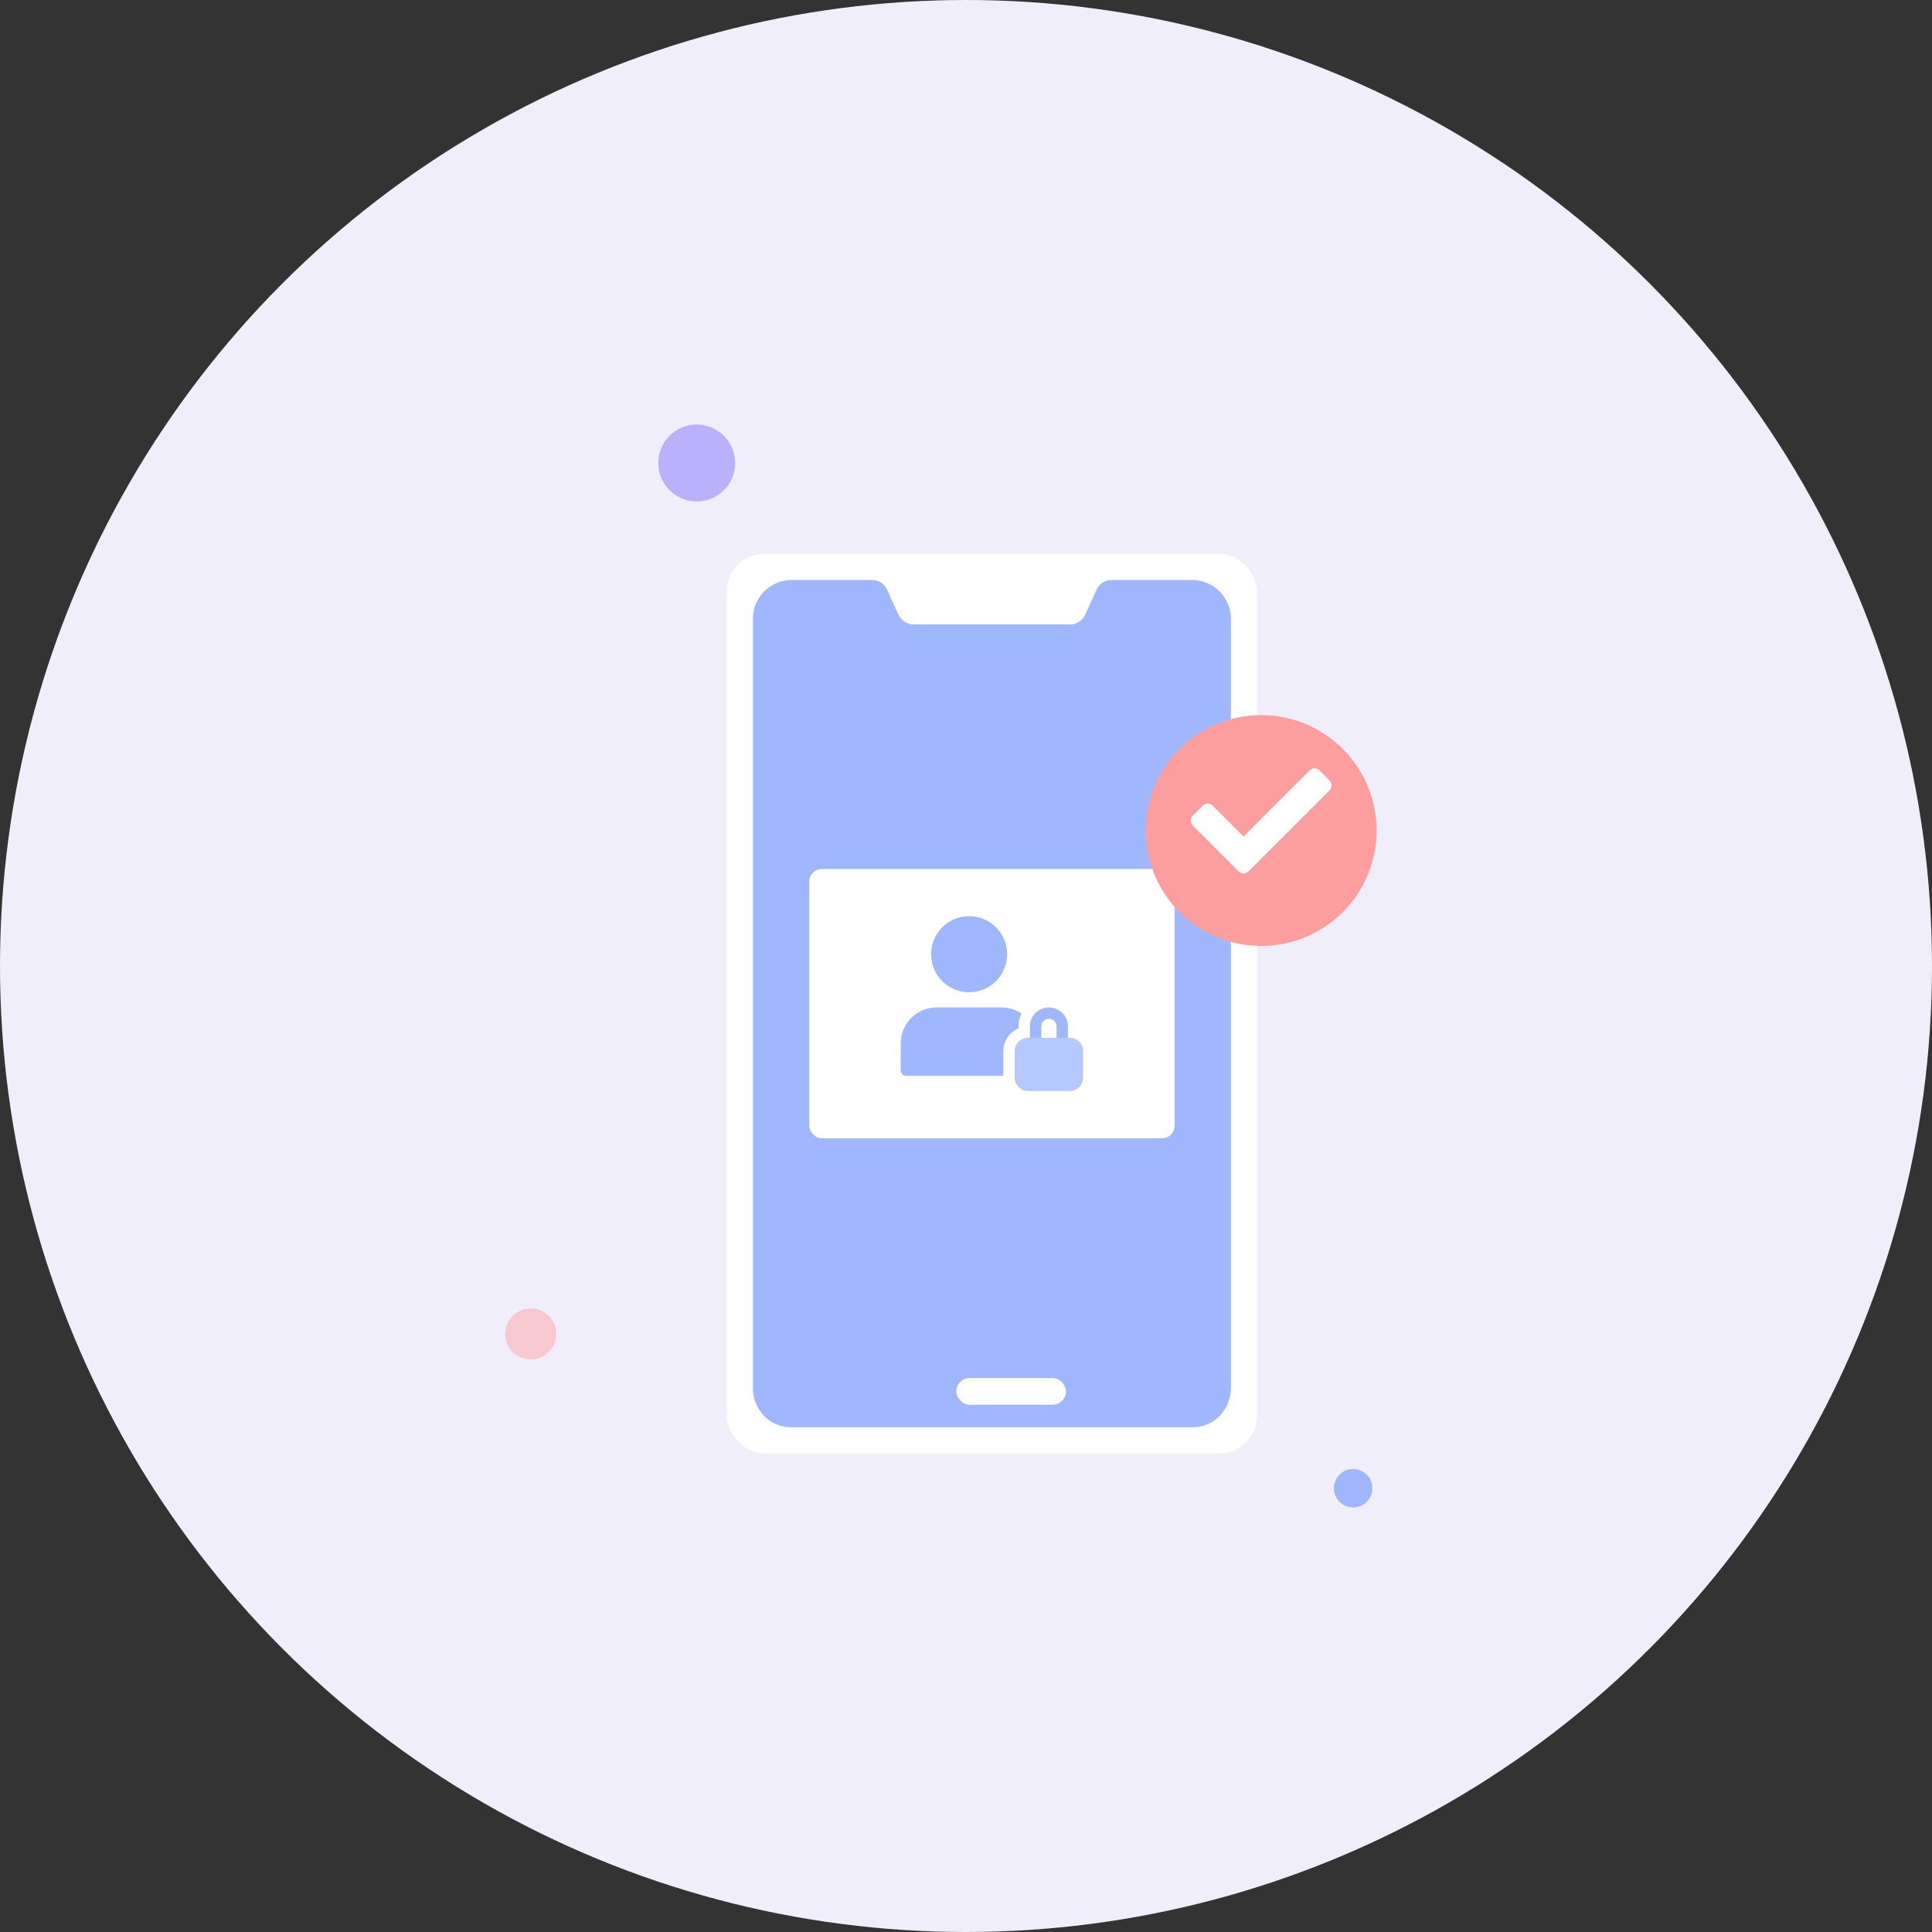 <svg xmlns="http://www.w3.org/2000/svg" width="154" height="154" viewBox="0 0 154 154">
  <rect x="0" y="0" width="154" height="154" fill="#333333" stroke="none"/>
  <g id="login" transform="translate(-1566.656 -147.656)">
    <circle id="Ellipse_4" data-name="Ellipse 4" cx="77" cy="77" r="77" transform="translate(1566.656 147.656)" fill="#f1eefc"/>
    <g id="Group_44" data-name="Group 44" transform="translate(1606.926 184.495)">
      <circle id="Ellipse_6" data-name="Ellipse 6" cx="1.533" cy="1.533" r="1.533" transform="translate(66.056 80.254)" fill="#9eb7ff"/>
      <circle id="Ellipse_7" data-name="Ellipse 7" cx="3.066" cy="3.066" r="3.066" transform="translate(12.199 -3)" fill="#7966ff" opacity="0.45"/>
      <circle id="Ellipse_8" data-name="Ellipse 8" cx="2.033" cy="2.033" r="2.033" transform="translate(0 67.456)" fill="#fd9d9e" opacity="0.47"/>
      <g id="Group_317" data-name="Group 317" transform="translate(-1.064 -2.833)">
        <g id="Group_40" data-name="Group 40" transform="translate(18.727 10.139)">
          <rect id="Rectangle_3" data-name="Rectangle 3" width="42.267" height="71.708" rx="3" transform="translate(0)" fill="#fff"/>
          <path id="Path_44" data-name="Path 44" d="M79.931,29.518V90.737a3.219,3.219,0,0,1-.883,2.233,2.951,2.951,0,0,1-2.139.922H44.836a2.945,2.945,0,0,1-2.132-.925,3.212,3.212,0,0,1-.876-2.23V29.518a3.091,3.091,0,0,1,3.022-3.155h6.491a1.311,1.311,0,0,1,1.186.781l.9,1.974a1.311,1.311,0,0,0,1.186.781H67.132a1.311,1.311,0,0,0,1.186-.781l.9-1.974a1.311,1.311,0,0,1,1.186-.781h6.5a3.091,3.091,0,0,1,3.023,3.155Z" transform="translate(-39.746 -24.273)" fill="#9eb7ff"/>
          <rect id="Rectangle_4" data-name="Rectangle 4" width="8.74" height="2.129" rx="1.065" transform="translate(18.297 65.697)" fill="#fff"/>
        </g>
        <g id="Group_43" data-name="Group 43" transform="translate(4.599 41.394)">
          <rect id="Rectangle_5" data-name="Rectangle 5" width="29.129" height="21.463" rx="1" transform="translate(20.697 -6.132)" fill="#fff"/>
          <g id="user" transform="translate(27.991 -2.368)">
            <path id="Path_358" data-name="Path 358" d="M8.179,259.484a1.972,1.972,0,0,1,1.212-1.818v-.152a2.4,2.4,0,0,1,.237-1.027,2.863,2.863,0,0,0-1.6-.488H2.878A2.881,2.881,0,0,0,0,258.878V261a.455.455,0,0,0,.454.454H8.179Zm0,0" transform="translate(0 -248.73)" fill="#9eb7ff"/>
            <path id="Path_359" data-name="Path 359" d="M91.39,3.029A3.029,3.029,0,1,1,88.361,0,3.029,3.029,0,0,1,91.39,3.029Zm0,0" transform="translate(-82.909)" fill="#9eb7ff"/>
            <path id="Path_360" data-name="Path 360" d="M324.392,341.332H321.06a1.061,1.061,0,0,0-1.06,1.06v2.12a1.061,1.061,0,0,0,1.06,1.06h3.332a1.061,1.061,0,0,0,1.06-1.06v-2.12A1.061,1.061,0,0,0,324.392,341.332Zm0,0" transform="translate(-310.912 -331.639)" fill="#b5c8ff"/>
            <path id="Path_361" data-name="Path 361" d="M364.183,256a1.516,1.516,0,0,0-1.515,1.515v.909h.909v-.909a.606.606,0,1,1,1.212,0v.909h.909v-.909A1.516,1.516,0,0,0,364.183,256Zm0,0" transform="translate(-352.369 -248.73)" fill="#9eb7ff"/>
          </g>
        </g>
        <g id="Group_41" data-name="Group 41" transform="translate(52.125 22.996)">
          <circle id="Ellipse_5" data-name="Ellipse 5" cx="9.199" cy="9.199" r="9.199" fill="#fd9d9e"/>
          <path id="Icon_awesome-check" data-name="Icon awesome-check" d="M3.814,12.786.164,9.137a.561.561,0,0,1,0-.794l.794-.794a.561.561,0,0,1,.794,0l2.458,2.458L9.476,4.742a.561.561,0,0,1,.794,0l.794.794a.561.561,0,0,1,0,.794L4.608,12.786A.561.561,0,0,1,3.814,12.786Z" transform="translate(3.584 -0.332)" fill="#fff"/>
        </g>
      </g>
    </g>
  </g>
</svg>
